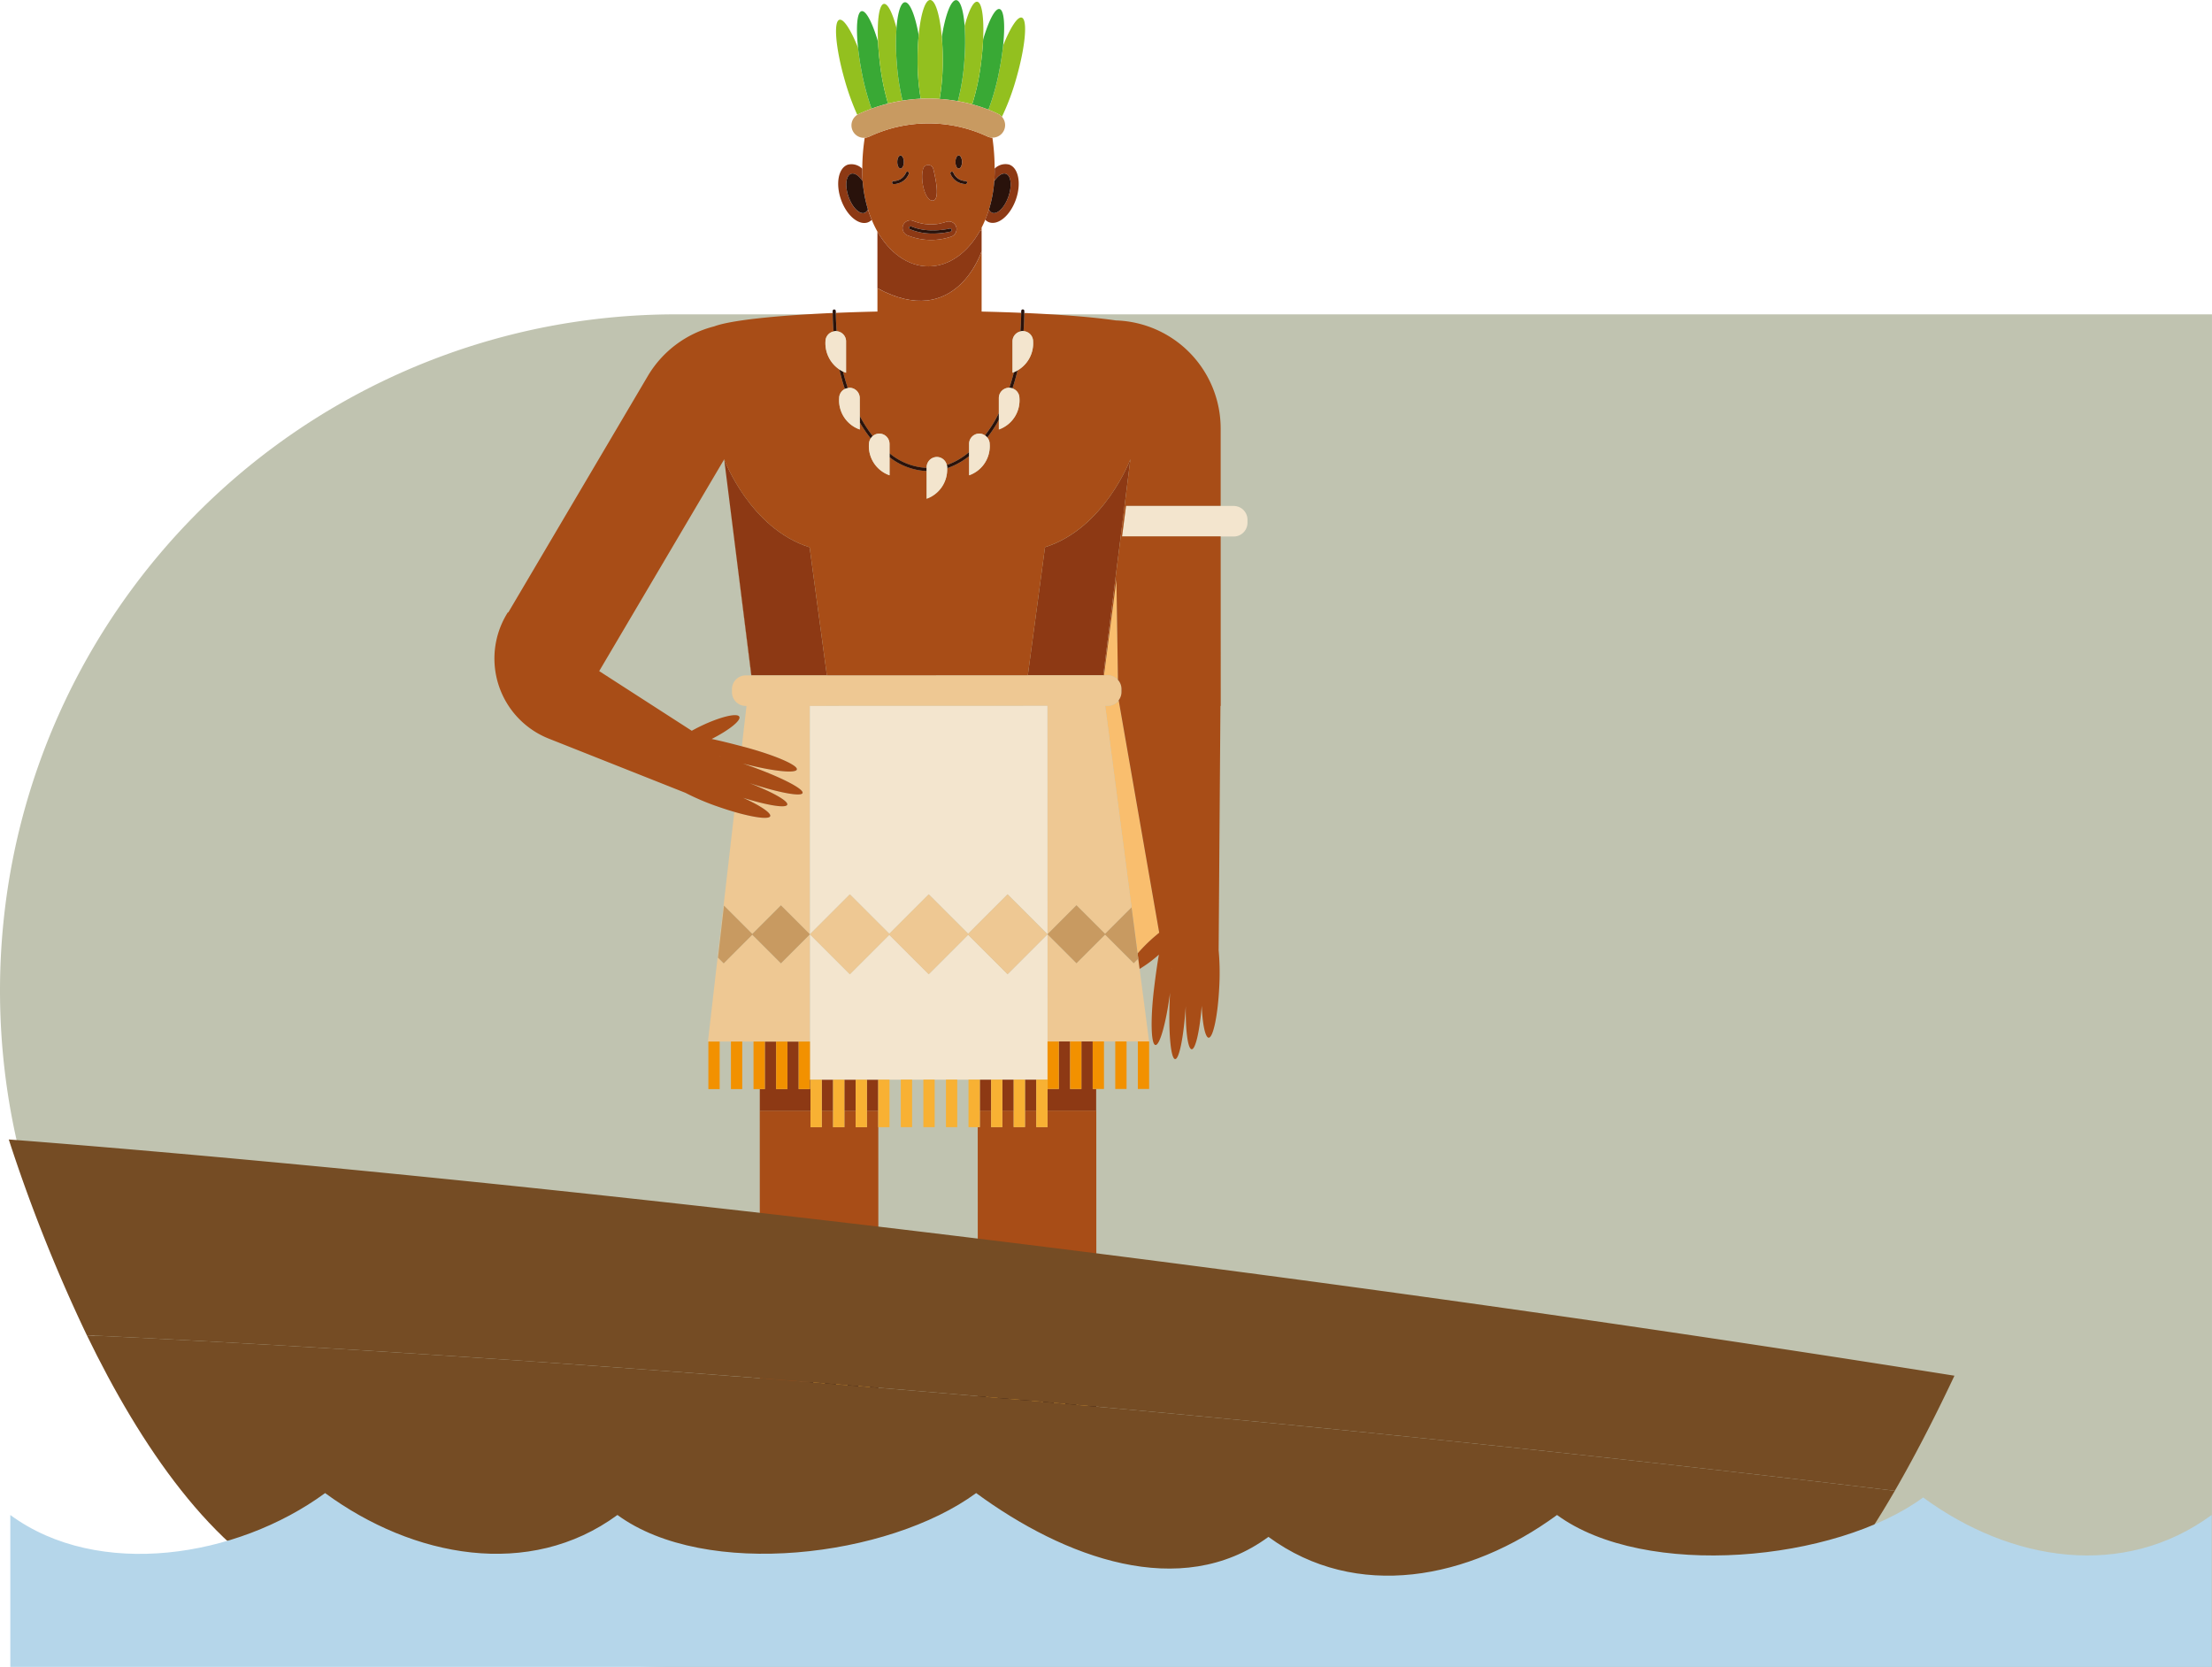 <svg id="Grupo_145413" data-name="Grupo 145413" xmlns="http://www.w3.org/2000/svg" xmlns:xlink="http://www.w3.org/1999/xlink" width="399.004" height="300.699" viewBox="0 0 399.004 300.699">
  <defs>
    <clipPath id="clip-path">
      <rect id="Rectángulo_44285" data-name="Rectángulo 44285" width="399.004" height="300.699" fill="none"/>
    </clipPath>
  </defs>
  <g id="Grupo_145412" data-name="Grupo 145412" clip-path="url(#clip-path)">
    <path id="Trazado_198320" data-name="Trazado 198320" d="M399,56.7H122a122.794,122.794,0,0,0-24.59,2.478A121.97,121.97,0,0,0,2.481,154.113a123.071,123.071,0,0,0,0,49.174A122.031,122.031,0,0,0,122,300.7H399Z" fill="#c0c3b0"/>
    <path id="Trazado_198321" data-name="Trazado 198321" d="M129.95,136.48l-.145-.052,0,.013.141.039" fill="#f9be6e"/>
    <path id="Trazado_198322" data-name="Trazado 198322" d="M211.415,174.7c0,.051,0,.1-.006.155.006-.048.011-.1.016-.146l-.01-.009" fill="#f9be6e"/>
    <path id="Trazado_198323" data-name="Trazado 198323" d="M201.654,122.645l-.274-18.061-2.247,17.224h.674a2.468,2.468,0,0,1,1.847.837" fill="#f9be6e"/>
    <path id="Trazado_198324" data-name="Trazado 198324" d="M199.809,127.32h-.45l5.847,44.685a28.748,28.748,0,0,1,2.4-2.467c.507-.465,1.007-.885,1.5-1.28l-7.314-41.933a2.47,2.47,0,0,1-1.977,1" fill="#f9be6e"/>
    <path id="Trazado_198325" data-name="Trazado 198325" d="M202.4,96.776l17.792,0h2.345a2.486,2.486,0,0,0,2.485-2.485v-.544a2.485,2.485,0,0,0-2.486-2.483H220.19l-17.071,0Z" fill="#f3e5ce"/>
    <path id="Trazado_198326" data-name="Trazado 198326" d="M197.725,200.317l-8.766,0v2.987h-2.036v-2.986h-2.036v2.987h-2.037v-2.987h-2.036v2.988H178.78v-2.987h-2.037v2.987h-.379l.015,45.952h5.757l1.88,0H194.2v0h3.565l-.017-52.827h-.021Z" fill="#a84d17"/>
    <path id="Trazado_198327" data-name="Trazado 198327" d="M137.064,187.873h0Z" fill="#a84d17"/>
    <path id="Trazado_198328" data-name="Trazado 198328" d="M158.418,200.329h-2.037v2.988h-2.036v-2.987H152.31v2.988h-2.037v-2.987h-2.036v2.986l-2.036,0v-2.987l-9.133,0v-3.888h-.022l.017,52.827h17.819v0h3.565v2.936l-.016-48.889h-.012Z" fill="#a84d17"/>
    <path id="Trazado_198329" data-name="Trazado 198329" d="M152.614,61.568l0,5.671a3.963,3.963,0,0,1-.56-.223c.256,1.032.553,2.025.876,2.991a1.72,1.72,0,0,1,.294-.059,1.856,1.856,0,0,1,1.857,1.856l0,3.235a25.066,25.066,0,0,0,2.331,3.626,1.829,1.829,0,0,1,1.182-.455,1.857,1.857,0,0,1,1.857,1.856v1.705a11.412,11.412,0,0,0,6.694,2.635v-.119a1.857,1.857,0,0,1,1.856-1.858,1.831,1.831,0,0,1,1.776,1.457,12.813,12.813,0,0,0,4.028-2.336V80.062a1.856,1.856,0,0,1,1.857-1.857,1.8,1.8,0,0,1,1,.335,24.231,24.231,0,0,0,1.609-2.353c.317-.535.609-1.1.9-1.669V71.8a1.857,1.857,0,0,1,1.856-1.858c.014,0,.025.008.039.008.3-.913.584-1.847.824-2.81-.147.058-.254.094-.254.094V61.557a1.83,1.83,0,0,1,1.416-1.767c.085-1.11.14-2.23.147-3.365-2.271-.095-4.655-.171-7.133-.226l0-15.146q.35-.683.653-1.413c.252-.606.482-1.23.681-1.881a23.358,23.358,0,0,0,.949-5.086c.047-.625.076-1.258.075-1.9,0-.121-.007-.227-.008-.348a39.34,39.34,0,0,0-.406-5.589,2.232,2.232,0,0,1-.969-.252,25.132,25.132,0,0,0-21.253.062,2.233,2.233,0,0,1-.805.194,36.2,36.2,0,0,0-.438,5.594c0,.119-.009.225-.009.346,0,.643.029,1.277.077,1.9a23.388,23.388,0,0,0,.951,5.084c.2.651.431,1.276.683,1.882a18.953,18.953,0,0,0,1.023,2.124l.005,14.426c-2.61.057-5.12.138-7.5.239.009,1.121.062,2.221.146,3.308a1.842,1.842,0,0,1,1.7,1.824m20.324-33.529c.325,0,.592.526.592,1.176s-.265,1.177-.592,1.177-.592-.526-.592-1.177.265-1.176.592-1.176m-1.321,2.93a.282.282,0,0,1,.353.182,2.414,2.414,0,0,0,2.228,1.493.282.282,0,0,1-.022.563l-.022,0a2.958,2.958,0,0,1-2.721-1.884.28.28,0,0,1,.184-.352m-5.049-.656a.94.94,0,0,1,1.775.156c.443,1.769,1.3,5.839-.212,5.713-1.384-.116-2.232-4.117-1.563-5.869m-1.985,9.477a10.035,10.035,0,0,0,1.631.508c.159.034.321.059.48.09.048.01.049.012.062.015s.013,0,.048,0c.284.028.567.053.852.061s.572,0,.855-.011l.366-.028.235-.026a10.471,10.471,0,0,0,1.654-.412,1.419,1.419,0,0,1,1.732.983,1.441,1.441,0,0,1-.982,1.732,11.211,11.211,0,0,1-7.68-.2,1.442,1.442,0,0,1-.984-1.73,1.422,1.422,0,0,1,1.731-.985M162.44,28.042c.327,0,.592.527.592,1.176s-.265,1.178-.59,1.178-.592-.527-.592-1.176.263-1.178.59-1.178m-1.256,4.607a2.411,2.411,0,0,0,2.225-1.495.286.286,0,0,1,.354-.182.28.28,0,0,1,.183.352,2.956,2.956,0,0,1-2.719,1.886h-.022a.281.281,0,0,1-.021-.562m-2.913,19.333,0-10.21c2.192,3.835,5.506,6.278,9.214,6.276,3.755,0,7.1-2.512,9.288-6.429h.292v3.688s-4.622,14.4-18.792,6.675" fill="#a84d17"/>
    <path id="Trazado_198330" data-name="Trazado 198330" d="M177.064,45.307l0-3.688h-.291c-2.188,3.918-5.534,6.428-9.289,6.429-3.708,0-7.022-2.441-9.214-6.275l0,10.209c14.169,7.725,18.792-6.675,18.792-6.675" fill="#8d3914"/>
    <path id="Trazado_198331" data-name="Trazado 198331" d="M179.347,32.673c.663-.989,1.466-1.547,2.1-1.327.928.321,1.134,2.157.459,4.1s-1.97,3.262-2.9,2.941a1.111,1.111,0,0,1-.61-.631c-.2.651-.43,1.275-.681,1.881a1.986,1.986,0,0,0,.708.46c1.679.581,3.847-1.279,4.842-4.154s.443-5.677-1.236-6.259a2.755,2.755,0,0,0-2.618.737c0,.121.009.227.009.348,0,.643-.028,1.276-.075,1.9" fill="#8d3914"/>
    <path id="Trazado_198332" data-name="Trazado 198332" d="M179.007,38.39c.928.321,2.226-.995,2.9-2.941s.469-3.783-.459-4.1c-.634-.22-1.437.337-2.1,1.327a23.358,23.358,0,0,1-.949,5.086,1.111,1.111,0,0,0,.61.631" fill="#29120b"/>
    <path id="Trazado_198333" data-name="Trazado 198333" d="M155.952,38.4c-.928.321-2.226-.995-2.9-2.939s-.47-3.783.458-4.1c.634-.22,1.438.336,2.1,1.326-.048-.625-.077-1.259-.077-1.9,0-.121.008-.227.009-.346a2.753,2.753,0,0,0-2.619-.737c-1.678.583-2.231,3.386-1.234,6.261s3.168,4.734,4.847,4.151a2,2,0,0,0,.708-.461c-.252-.606-.483-1.231-.683-1.882a1.111,1.111,0,0,1-.609.633" fill="#8d3914"/>
    <path id="Trazado_198334" data-name="Trazado 198334" d="M153.509,31.355c-.928.321-1.132,2.159-.458,4.1s1.973,3.26,2.9,2.939a1.114,1.114,0,0,0,.609-.633,23.437,23.437,0,0,1-.952-5.084c-.663-.989-1.467-1.546-2.1-1.326" fill="#29120b"/>
    <path id="Trazado_198335" data-name="Trazado 198335" d="M175.365,18.821l.01,0c0-.012,0-.022,0-.033l-.011.03" fill="#a84d17"/>
    <path id="Trazado_198336" data-name="Trazado 198336" d="M169.484,17.848h.01l0-.033-.006.032" fill="#a84d17"/>
    <path id="Trazado_198337" data-name="Trazado 198337" d="M168.132,36.181c1.512.126.654-3.943.212-5.713a.94.94,0,0,0-1.776-.156c-.668,1.753.179,5.754,1.564,5.869" fill="#8d3914"/>
    <path id="Trazado_198338" data-name="Trazado 198338" d="M172.938,30.392c.327,0,.592-.528.592-1.177s-.266-1.176-.592-1.176-.592.526-.592,1.176.265,1.177.592,1.177" fill="#29120b"/>
    <path id="Trazado_198339" data-name="Trazado 198339" d="M162.442,30.4c.326,0,.59-.528.59-1.177s-.264-1.176-.592-1.176-.591.526-.59,1.177.265,1.176.592,1.176" fill="#29120b"/>
    <path id="Trazado_198340" data-name="Trazado 198340" d="M162.852,40.774a1.441,1.441,0,0,0,.984,1.73,11.205,11.205,0,0,0,7.68.2,1.441,1.441,0,0,0,.983-1.732,1.418,1.418,0,0,0-1.732-.982,10.618,10.618,0,0,1-1.655.411l-.234.026-.366.028c-.284.016-.57.019-.855.011s-.569-.033-.852-.061l-.049,0a.334.334,0,0,0-.062-.015c-.159-.031-.321-.056-.48-.091a9.923,9.923,0,0,1-1.63-.507,1.423,1.423,0,0,0-1.732.984m1.459.031c3.087,1.388,6.976.43,7.015.421a.281.281,0,0,1,.137.546,14.124,14.124,0,0,1-3.179.355,10.324,10.324,0,0,1-4.205-.81l-.14-.372Z" fill="#8d3914"/>
    <path id="Trazado_198341" data-name="Trazado 198341" d="M168.284,42.128a14.191,14.191,0,0,0,3.179-.355.282.282,0,0,0-.137-.547c-.039.01-3.928.967-7.015-.42l-.372.14.14.372a10.324,10.324,0,0,0,4.205.81" fill="#29120b"/>
    <path id="Trazado_198342" data-name="Trazado 198342" d="M174.154,33.205l.022,0a.282.282,0,0,0,.022-.563,2.414,2.414,0,0,1-2.228-1.493.282.282,0,0,0-.537.17,2.958,2.958,0,0,0,2.721,1.884" fill="#29120b"/>
    <path id="Trazado_198343" data-name="Trazado 198343" d="M161.206,33.211l.021,0a2.958,2.958,0,0,0,2.72-1.886.282.282,0,0,0-.185-.352.285.285,0,0,0-.352.183,2.414,2.414,0,0,1-2.226,1.495.281.281,0,0,0,.022.562" fill="#29120b"/>
    <path id="Trazado_198344" data-name="Trazado 198344" d="M196.235,257.833l-2.036,0,0-8.576h-2.035l0,8.576h-2.037l0-8.576h-2.037l0,8.575h-2.036l0-8.575h-2.035l0,8.577h-2.037l0-8.576h-2.035l0,8.576h-2.036l0-8.575h-1.529l0,13.634h0v4.336a6.359,6.359,0,0,0,6.362,6.359l35.325-.011a8.149,8.149,0,0,0-5.269-7.621l-15.038-5.681,0-11.022h-1.53Z" fill="#29120b"/>
    <path id="Trazado_198345" data-name="Trazado 198345" d="M158.446,249.27h-1.53l0,8.575-2.035,0,0-8.576h-2.036l0,8.576h-2.036l0-8.576h-2.036l0,8.575-2.037,0v-8.577l-6.109,0,0,8.576h-2.037l0-8.575h-1.529l0,11.024-15.034,5.691a8.15,8.15,0,0,0-5.264,7.624l35.325-.013a6.359,6.359,0,0,0,6.359-6.362l0-15.034Zm-15.779,8.58,0-8.576H144.7l0,8.576Z" fill="#29120b"/>
    <path id="Trazado_198346" data-name="Trazado 198346" d="M146.039,98.72c-10.739-3.375-15.408-15.857-15.408-15.857l4.909,38.966,13.612,0Z" fill="#8d3914"/>
    <path id="Trazado_198347" data-name="Trazado 198347" d="M203.9,82.84s-4.662,12.483-15.4,15.866l-3.1,23.107,13.612-.005Z" fill="#8d3914"/>
    <path id="Trazado_198348" data-name="Trazado 198348" d="M188.958,196.432v3.887l8.766,0,0-3.887H197.1l0-8.576h-2.036l0,8.576H193.03l0-8.575h-2.035v8.575Z" fill="#8d3914"/>
    <path id="Trazado_198349" data-name="Trazado 198349" d="M184.2,194.733h.689l0,5.588h2.035l0-5.588Z" fill="#8d3914"/>
    <rect id="Rectángulo_44277" data-name="Rectángulo 44277" width="2.036" height="5.589" transform="translate(180.814 194.734)" fill="#8d3914"/>
    <rect id="Rectángulo_44278" data-name="Rectángulo 44278" width="2.036" height="5.589" transform="translate(176.742 194.736)" fill="#8d3914"/>
    <rect id="Rectángulo_44279" data-name="Rectángulo 44279" width="2.036" height="5.588" transform="translate(152.308 194.743)" fill="#8d3914"/>
    <rect id="Rectángulo_44280" data-name="Rectángulo 44280" width="2.036" height="5.588" transform="translate(156.38 194.742)" fill="#8d3914"/>
    <rect id="Rectángulo_44281" data-name="Rectángulo 44281" width="2.037" height="5.588" transform="translate(148.236 194.745)" fill="#8d3914"/>
    <path id="Trazado_198350" data-name="Trazado 198350" d="M137.929,187.872h0Z" fill="#8d3914"/>
    <path id="Trazado_198351" data-name="Trazado 198351" d="M137.067,196.449v3.888l9.134,0,0-5.588h-.1v1.7h-2.038l0-8.576h-2.035l0,8.576H140l0-8.575h-2.035v8.575Z" fill="#8d3914"/>
    <path id="Trazado_198352" data-name="Trazado 198352" d="M199.359,127.32h.45a2.507,2.507,0,0,0,2.484-2.484l0-.544a2.507,2.507,0,0,0-2.484-2.484h-.793l-13.612.005-36.251.012-13.611,0h-1.023a2.483,2.483,0,0,0-2.483,2.485v.543a2.486,2.486,0,0,0,2.486,2.484h.133l-.837,7.284.5.131c5.415,1.448,9.635,3.263,9.424,4.052-.206.769-4.533.281-9.755-1.08.229.078.456.154.688.235,5.846,2.04,10.369,4.319,10.1,5.091-.246.7-4.4-.095-9.574-1.789,4.128,1.608,7.041,3.24,6.812,3.9s-3.633.1-7.967-1.25c3.057,1.365,5.093,2.738,4.893,3.312-.215.618-2.918.26-6.476-.773l-4.761,41.425H146.1l-.007-19.338-5.226,5.23L135.7,168.6l-5.161,5.164-1.027-1.026,1.077-9.378,5.111,5.108,5.161-5.164,5.229,5.227-.012-41.194,42.854-.015.013,41.194,5.226-5.229,5.164,5.161,4.776-4.779,1.21,9.248-.822.824-5.164-5.161-5.161,5.164-5.229-5.226.007,19.337h8.459l1.721,0h8.144l-1.71-13.064L205.206,172Z" fill="#eec893"/>
    <path id="Trazado_198353" data-name="Trazado 198353" d="M174.727,194.736l2.014,0h12.216l0-6.876-.006-19.337h0l-7.2,7.2-7.115-7.109-7.109,7.114-7.115-7.108-7.11,7.113-7.2-7.2h0l.006,19.337h0l0,6.876h4.169l2.035,0h22.42Z" fill="#f3e5ce"/>
    <path id="Trazado_198354" data-name="Trazado 198354" d="M153.3,161.326l7.114,7.11,7.11-7.115,7.114,7.111,7.111-7.115,7.2,7.2h0l-.013-41.194-42.854.014.012,41.194h0Z" fill="#f3e5ce"/>
    <path id="Trazado_198355" data-name="Trazado 198355" d="M99,133.235,123.618,143a44.607,44.607,0,0,0,6.016,2.545c.979.341,1.926.642,2.822.9,3.558,1.033,6.26,1.39,6.476.773.2-.575-1.836-1.948-4.893-3.313,4.334,1.355,7.734,1.917,7.968,1.251s-2.685-2.288-6.813-3.9c5.17,1.7,9.328,2.493,9.574,1.789.269-.772-4.254-3.051-10.1-5.091-.231-.081-.458-.157-.687-.234,5.222,1.361,9.549,1.848,9.755,1.08.21-.79-4.009-2.6-9.424-4.053l-.5-.131c-1.989-.527-3.864-.992-5.435-1.324,3.118-1.583,5.314-3.322,4.985-4.011-.353-.737-3.454.012-6.924,1.674-.586.28-1.132.569-1.654.859l-16.7-10.762,22.546-38.2,4.877,38.966h.033l-4.91-38.966s4.67,12.481,15.409,15.857l3.112,23.1,36.251-.012,3.1-23.107c10.737-3.382,15.4-15.865,15.4-15.865l-4.885,38.968h.12l2.247-17.224.274,18.06a2.468,2.468,0,0,1,.637,1.648l0,.543a2.457,2.457,0,0,1-.507,1.489l7.313,41.933c-.49.395-.989.815-1.5,1.281a28.875,28.875,0,0,0-2.4,2.466l.364,2.782a22.963,22.963,0,0,0,3.476-2.577c-.3,1.713-.591,3.811-.863,6.046-.677,5.565-.57,10.156.242,10.254.789.1,1.951-4.1,2.639-9.447-.013.239-.027.476-.039.719-.291,6.188.136,11.234.954,11.271.745.036,1.557-4.125,1.913-9.561-.05,4.437.377,7.754,1.072,7.786s1.454-3.332,1.814-7.859c.125,3.346.64,5.748,1.247,5.777.816.039,1.674-4.1,1.915-9.252a44.68,44.68,0,0,0-.115-6.52l.324-44.068.051,0-.009-30.59-17.792.005.719-5.512,17.071,0,0-13.994A19.491,19.491,0,0,0,201.29,57.8c-3.97-.581-9.7-1.051-16.526-1.348-.008,1.1-.06,2.2-.14,3.279a1.845,1.845,0,0,1,1.728,1.83,5.64,5.64,0,0,1-2.805,5.254q-.4,1.671-.921,3.246a1.839,1.839,0,0,1,1.262,1.737,5.568,5.568,0,0,1-3.711,5.672V75.7c-.142.255-.27.525-.417.773a24.712,24.712,0,0,1-1.67,2.44,1.825,1.825,0,0,1,.432,1.148,5.568,5.568,0,0,1-3.711,5.672V82.269a13.063,13.063,0,0,1-3.965,2.186,5.571,5.571,0,0,1-3.694,5.5v-4.99a11.762,11.762,0,0,1-6.693-2.5l0,3.265a5.573,5.573,0,0,1-3.717-5.671,1.808,1.808,0,0,1,.316-.977,24.938,24.938,0,0,1-1.972-2.9v1.291a5.573,5.573,0,0,1-3.716-5.671,1.841,1.841,0,0,1,1.028-1.641c-.378-1.128-.7-2.305-.99-3.518a5.716,5.716,0,0,1-2.508-5.077,1.831,1.831,0,0,1,1.454-1.777c-.084-1.1-.139-2.2-.148-3.333-10.59.468-18.555,1.35-21.364,2.413a19.44,19.44,0,0,0-12.009,8.991L91.675,110.488l-.064-.041A15.544,15.544,0,0,0,99,133.235m30.956,3.244-.142-.039,0-.013c.047.018.1.035.146.052m81.464,38.22.01.009c-.005.048-.01.1-.016.146,0-.051.005-.1.006-.155" fill="#a84d17"/>
    <path id="Trazado_198356" data-name="Trazado 198356" d="M205.245,187.851l0,8.575h2.037l0-8.576h-2.036Z" fill="#f29100"/>
    <path id="Trazado_198357" data-name="Trazado 198357" d="M201.172,187.853l0,8.575h2.036l0-8.575h-2.036Z" fill="#f29100"/>
    <path id="Trazado_198358" data-name="Trazado 198358" d="M197.415,187.854H197.1l0,8.575h2.037l0-8.576Z" fill="#f29100"/>
    <path id="Trazado_198359" data-name="Trazado 198359" d="M193.031,196.431h2.036l0-8.577h-2.036Z" fill="#f29100"/>
    <path id="Trazado_198360" data-name="Trazado 198360" d="M188.958,194.732h0v1.7l2.035,0v-8.575h-2.038Z" fill="#f29100"/>
    <path id="Trazado_198361" data-name="Trazado 198361" d="M188.958,194.732h-2.037l0,5.588v2.986h2.036v-8.575Z" fill="#f8b133"/>
    <path id="Trazado_198362" data-name="Trazado 198362" d="M184.2,194.733H182.85v8.575h2.037v-2.987l0-5.588Z" fill="#f8b133"/>
    <path id="Trazado_198363" data-name="Trazado 198363" d="M180.813,194.733h-2.036l0,5.588,0,2.987h2.035v-2.987l0-5.589Z" fill="#f8b133"/>
    <path id="Trazado_198364" data-name="Trazado 198364" d="M176.742,200.325v-5.589h0l-2.014,0H174.7l0,8.575h2.035Z" fill="#f8b133"/>
    <path id="Trazado_198365" data-name="Trazado 198365" d="M171.172,194.737h-.539l0,8.576,2.036,0,0-8.574h-1.5Z" fill="#f8b133"/>
    <path id="Trazado_198366" data-name="Trazado 198366" d="M196.235,257.833l0-8.575H194.2l0,8.576Z" fill="#f8b133"/>
    <path id="Trazado_198367" data-name="Trazado 198367" d="M192.163,257.834l0-8.576h-2.036l0,8.577Z" fill="#f8b133"/>
    <path id="Trazado_198368" data-name="Trazado 198368" d="M188.091,257.836l0-8.576h-2.036l0,8.575Z" fill="#f8b133"/>
    <path id="Trazado_198369" data-name="Trazado 198369" d="M184.019,257.837l0-8.576h0l-1.88,0h-.157l0,8.575Z" fill="#f8b133"/>
    <path id="Trazado_198370" data-name="Trazado 198370" d="M177.911,257.839h2.036l0-8.577h-2.036Z" fill="#f8b133"/>
    <path id="Trazado_198371" data-name="Trazado 198371" d="M156.919,257.845l0-8.575H154.88l0,8.576Z" fill="#f8b133"/>
    <rect id="Rectángulo_44282" data-name="Rectángulo 44282" width="2.036" height="8.576" transform="translate(150.809 249.271)" fill="#f8b133"/>
    <path id="Trazado_198372" data-name="Trazado 198372" d="M148.775,257.848l0-8.575h-2.036l0,8.577Z" fill="#f8b133"/>
    <rect id="Rectángulo_44283" data-name="Rectángulo 44283" width="2.036" height="8.576" transform="translate(142.665 249.274)" fill="#f8b133"/>
    <path id="Trazado_198373" data-name="Trazado 198373" d="M138.594,257.851h2.037l0-8.577h-2.037Z" fill="#f8b133"/>
    <path id="Trazado_198374" data-name="Trazado 198374" d="M166.56,194.738h0l0,8.576,2.036,0,0-8.575Z" fill="#f8b133"/>
    <path id="Trazado_198375" data-name="Trazado 198375" d="M162.489,194.74h0l0,8.574h2.037l0-8.575Z" fill="#f8b133"/>
    <path id="Trazado_198376" data-name="Trazado 198376" d="M158.416,194.742l0,5.587v2.988h2.036l0-8.576h-2.036Z" fill="#f8b133"/>
    <path id="Trazado_198377" data-name="Trazado 198377" d="M154.346,203.318h2.036v-8.576h-2.037l0,5.588Z" fill="#f8b133"/>
    <path id="Trazado_198378" data-name="Trazado 198378" d="M150.274,203.32h2.037v-2.988l0-5.588h0l-2.035,0v8.575Z" fill="#f8b133"/>
    <path id="Trazado_198379" data-name="Trazado 198379" d="M146.2,203.321l2.036,0,0-2.986,0-5.588h0l-1.963,0H146.2l0,5.588Z" fill="#f8b133"/>
    <path id="Trazado_198380" data-name="Trazado 198380" d="M144.067,196.447H146.1v-1.7l0-6.876h-2.037Z" fill="#f29100"/>
    <path id="Trazado_198381" data-name="Trazado 198381" d="M140,196.448h2.036l0-8.577h-2.035Z" fill="#f29100"/>
    <path id="Trazado_198382" data-name="Trazado 198382" d="M137.959,196.448l0-8.576H135.92l0,8.575h2.036Z" fill="#f29100"/>
    <path id="Trazado_198383" data-name="Trazado 198383" d="M131.849,187.875l0,8.577,2.037,0,0-8.575h-2.036Z" fill="#f29100"/>
    <rect id="Rectángulo_44284" data-name="Rectángulo 44284" width="2.036" height="8.576" transform="translate(127.777 187.876)" fill="#f29100"/>
    <path id="Trazado_198384" data-name="Trazado 198384" d="M174.633,168.432l-7.114-7.111-7.11,7.115-7.114-7.11-7.2,7.206,7.205,7.2,7.109-7.113,7.115,7.108,7.109-7.114,7.115,7.109,7.2-7.2-7.2-7.2Z" fill="#eec893"/>
    <path id="Trazado_198385" data-name="Trazado 198385" d="M146.095,168.532l-5.23-5.226-5.16,5.163-5.111-5.107-1.078,9.377,1.028,1.026L135.7,168.6l5.164,5.16,5.226-5.229Z" fill="#c89a61"/>
    <path id="Trazado_198386" data-name="Trazado 198386" d="M188.949,168.519l5.229,5.226,5.161-5.164,5.164,5.161.822-.824-1.21-9.248-4.776,4.779-5.164-5.161-5.226,5.23h0Z" fill="#c89a61"/>
    <path id="Trazado_198387" data-name="Trazado 198387" d="M182.07,69.946a1.839,1.839,0,0,1,.557.112q.521-1.576.921-3.246a5.516,5.516,0,0,1-.654.325c-.241.962-.521,1.9-.824,2.809" fill="#29120b"/>
    <path id="Trazado_198388" data-name="Trazado 198388" d="M152.057,67.016a5.353,5.353,0,0,1-.649-.37c.286,1.214.613,2.391.991,3.518a1.8,1.8,0,0,1,.534-.157c-.323-.966-.62-1.959-.876-2.991" fill="#29120b"/>
    <path id="Trazado_198389" data-name="Trazado 198389" d="M170.781,83.886a1.786,1.786,0,0,1,.081.4c0,.062-.016.108-.018.17a13.084,13.084,0,0,0,3.965-2.186v-.72a12.813,12.813,0,0,1-4.028,2.336" fill="#29120b"/>
    <path id="Trazado_198390" data-name="Trazado 198390" d="M160.456,81.77v.7a11.765,11.765,0,0,0,6.693,2.5V84.4a11.4,11.4,0,0,1-6.693-2.635" fill="#29120b"/>
    <path id="Trazado_198391" data-name="Trazado 198391" d="M155.085,75.038v1.148a24.721,24.721,0,0,0,1.973,2.9,1.809,1.809,0,0,1,.359-.425,25.025,25.025,0,0,1-2.332-3.627" fill="#29120b"/>
    <path id="Trazado_198392" data-name="Trazado 198392" d="M179.277,76.187a24.283,24.283,0,0,1-1.608,2.353,1.807,1.807,0,0,1,.42.374,24.889,24.889,0,0,0,1.671-2.44c.147-.248.275-.518.416-.773V74.518c-.289.569-.581,1.134-.9,1.669" fill="#29120b"/>
    <path id="Trazado_198393" data-name="Trazado 198393" d="M184.494,59.7c.046,0,.085.023.13.026.081-1.082.132-2.173.14-3.279,0-.12.01-.237.01-.357a.282.282,0,1,0-.564,0c0,.112-.008.222-.009.334-.007,1.135-.062,2.255-.147,3.365a1.745,1.745,0,0,1,.44-.089" fill="#29120b"/>
    <path id="Trazado_198394" data-name="Trazado 198394" d="M150.757,59.712c.056,0,.1.027.157.032-.083-1.086-.137-2.187-.145-3.308,0-.112-.01-.221-.01-.334a.282.282,0,1,0-.564,0c0,.12.01.237.011.358.009,1.129.064,2.238.148,3.333a1.789,1.789,0,0,1,.4-.081" fill="#29120b"/>
    <path id="Trazado_198395" data-name="Trazado 198395" d="M170.781,83.886a1.831,1.831,0,0,0-1.776-1.457,1.857,1.857,0,0,0-1.856,1.858v5.672a5.569,5.569,0,0,0,3.694-5.5c0-.062.018-.108.018-.17a1.786,1.786,0,0,0-.081-.4" fill="#f3e5ce"/>
    <path id="Trazado_198396" data-name="Trazado 198396" d="M176.665,78.205a1.857,1.857,0,0,0-1.857,1.857v5.672a5.571,5.571,0,0,0,3.712-5.672,1.874,1.874,0,0,0-.853-1.522,1.8,1.8,0,0,0-1-.335" fill="#f3e5ce"/>
    <path id="Trazado_198397" data-name="Trazado 198397" d="M182.03,69.938a1.857,1.857,0,0,0-1.856,1.858v5.671a5.57,5.57,0,0,0,3.711-5.672,1.838,1.838,0,0,0-1.262-1.737,1.81,1.81,0,0,0-.557-.112c-.014,0-.025-.008-.039-.008" fill="#f3e5ce"/>
    <path id="Trazado_198398" data-name="Trazado 198398" d="M184.054,59.79a1.83,1.83,0,0,0-1.416,1.768l0,5.672s.106-.036.254-.093a5.364,5.364,0,0,0,.653-.325,5.637,5.637,0,0,0,2.805-5.254,1.844,1.844,0,0,0-1.728-1.83c-.045,0-.083-.027-.13-.027a1.8,1.8,0,0,0-.44.089" fill="#f3e5ce"/>
    <path id="Trazado_198399" data-name="Trazado 198399" d="M160.455,80.066A1.857,1.857,0,0,0,158.6,78.21a1.824,1.824,0,0,0-1.182.455,2.053,2.053,0,0,0-.675,1.4,5.572,5.572,0,0,0,3.716,5.67l0-3.265V80.066Z" fill="#f3e5ce"/>
    <path id="Trazado_198400" data-name="Trazado 198400" d="M155.083,71.8a1.857,1.857,0,0,0-1.857-1.857,1.691,1.691,0,0,0-.293.06,1.794,1.794,0,0,0-.534.157,1.843,1.843,0,0,0-1.029,1.641,5.571,5.571,0,0,0,3.716,5.671V75.039Z" fill="#f3e5ce"/>
    <path id="Trazado_198401" data-name="Trazado 198401" d="M152.616,67.239l0-5.671a1.841,1.841,0,0,0-1.7-1.824c-.055-.005-.1-.032-.159-.032a1.759,1.759,0,0,0-.4.081A1.83,1.83,0,0,0,148.9,61.57a5.72,5.72,0,0,0,2.508,5.077,5.391,5.391,0,0,0,.649.369,3.929,3.929,0,0,0,.559.223" fill="#f3e5ce"/>
    <path id="Trazado_198402" data-name="Trazado 198402" d="M178.295,19.783a19.924,19.924,0,0,1,1.867.827,2.207,2.207,0,0,1,.571.451,42.7,42.7,0,0,0,2.606-6.993c1.632-5.7,2.062-10.578.959-10.894-.768-.22-2.079,1.841-3.355,5.041-.141,1.34-.358,2.81-.655,4.349a42.6,42.6,0,0,1-1.993,7.219" fill="#93c01f"/>
    <path id="Trazado_198403" data-name="Trazado 198403" d="M175.376,18.791c0,.011,0,.022,0,.033a27.929,27.929,0,0,1,2.92.959,42.6,42.6,0,0,0,1.993-7.219c.3-1.539.514-3.009.654-4.349.391-3.731.176-6.427-.653-6.588-.8-.155-1.95,2.1-2.954,5.5-.059,1.271-.178,2.657-.362,4.1a41.473,41.473,0,0,1-1.6,7.565" fill="#39a935"/>
    <path id="Trazado_198404" data-name="Trazado 198404" d="M173.958,10.9a39.043,39.043,0,0,1-1.176,7.345c.933.168,1.8.362,2.583.573l.011-.03a41.486,41.486,0,0,0,1.6-7.566c.184-1.447.3-2.832.362-4.1.18-3.9-.21-6.7-1.067-6.81-.7-.089-1.548,1.644-2.271,4.359a42.8,42.8,0,0,1-.039,6.232" fill="#93c01f"/>
    <path id="Trazado_198405" data-name="Trazado 198405" d="M169.491,17.815l0,.033a30.719,30.719,0,0,1,3.288.4,39.079,39.079,0,0,0,1.175-7.346A42.642,42.642,0,0,0,174,4.672c-.208-2.756-.747-4.588-1.509-4.644-.956-.072-1.981,2.681-2.606,6.627.11,1.259.172,2.636.172,4.082a40.075,40.075,0,0,1-.563,7.078" fill="#39a935"/>
    <path id="Trazado_198406" data-name="Trazado 198406" d="M157.208,19.6a44.672,44.672,0,0,1-1.78-6.646c-.3-1.539-.516-3.009-.657-4.349-1.278-3.2-2.59-5.259-3.359-5.039-1.1.317-.668,5.194.967,10.9a45.308,45.308,0,0,0,2.256,6.249,1.943,1.943,0,0,1,.253-.151c.781-.364,1.554-.675,2.32-.959" fill="#93c01f"/>
    <path id="Trazado_198407" data-name="Trazado 198407" d="M157.208,19.6a30.053,30.053,0,0,1,2.979-.918,43.423,43.423,0,0,1-1.444-7.069c-.185-1.445-.3-2.829-.365-4.1-1.006-3.4-2.159-5.652-2.957-5.5-.829.161-1.043,2.858-.65,6.588.141,1.34.359,2.81.657,4.349a44.672,44.672,0,0,0,1.78,6.646" fill="#39a935"/>
    <path id="Trazado_198408" data-name="Trazado 198408" d="M160.188,18.681c.891-.226,1.762-.4,2.619-.536a40.781,40.781,0,0,1-1.048-6.856,42.733,42.733,0,0,1-.043-6.234C160.991,2.341,160.143.61,159.443.7c-.859.109-1.247,2.917-1.064,6.814.06,1.27.18,2.654.365,4.1a43.322,43.322,0,0,0,1.444,7.068" fill="#93c01f"/>
    <path id="Trazado_198409" data-name="Trazado 198409" d="M161.758,11.29a40.919,40.919,0,0,0,1.048,6.856,29.433,29.433,0,0,1,3.276-.339,40.235,40.235,0,0,1-.567-7.068c0-1.569.072-3.054.2-4.4-.634-3.568-1.594-6-2.494-5.929-.76.056-1.3,1.888-1.505,4.642a42.751,42.751,0,0,0,.043,6.235" fill="#39a935"/>
    <path id="Trazado_198410" data-name="Trazado 198410" d="M166.082,17.807a29.613,29.613,0,0,1,3.4.041l.006-.033a40.067,40.067,0,0,0,.563-7.078c0-1.446-.062-2.823-.171-4.082C169.541,2.75,168.729,0,167.781,0c-.922,0-1.713,2.606-2.067,6.342-.127,1.343-.2,2.828-.2,4.4a40.235,40.235,0,0,0,.567,7.068" fill="#93c01f"/>
    <path id="Trazado_198411" data-name="Trazado 198411" d="M178.039,24.583a2.253,2.253,0,0,0,2.123-3.973,19.784,19.784,0,0,0-1.867-.827,28.061,28.061,0,0,0-2.919-.959l-.01,0c-.78-.21-1.651-.4-2.583-.572a30.976,30.976,0,0,0-3.288-.4h-.01a29.086,29.086,0,0,0-6.678.3c-.857.135-1.728.309-2.619.535a29.81,29.81,0,0,0-2.979.92c-.766.282-1.539.595-2.32.957a2.3,2.3,0,0,0-.254.151,2.246,2.246,0,0,0,1.205,4.145c.047,0,.094-.012.14-.015a2.238,2.238,0,0,0,.806-.194,25.132,25.132,0,0,1,21.253-.062" fill="#c89a61"/>
    <path id="Trazado_198412" data-name="Trazado 198412" d="M352.546,248.146c-2.666,5.664-6.48,13.364-10.754,20.757C183.88,249.922,60.5,242.942,15.665,240.848A289.252,289.252,0,0,1,1.582,205.533c34.365,2.636,172.162,14.214,350.964,42.613" fill="#754c24"/>
    <path id="Trazado_198413" data-name="Trazado 198413" d="M324.246,291.045c-13.8,8.281-230.956,13.8-269.6-3.681-16.322-7.383-29.361-26.683-38.979-46.516,44.833,2.094,168.214,9.074,326.127,28.055-5.581,9.654-11.942,18.78-17.546,22.142" fill="#754c24"/>
    <path id="Trazado_198414" data-name="Trazado 198414" d="M398.942,273.27l0,0c-15.854,11.632-36.19,8.472-52.043-3.161h0l0,0c-15.852,11.632-50.184,14.792-66.038,3.16l0,0-.01.007c-15.853,11.63-36.187,15.578-52.039,3.947l-.007-.005-.01.006c-15.852,11.631-36.852,3.734-52.705-7.9l-.01-.008h0c-15.852,11.633-48.851,15.583-64.706,3.951l0,0-.018.013c-15.854,11.627-36.85,7.677-52.7-3.952l-.013-.01-.039.029C42.739,280.97,17.755,284.919,1.9,273.3l-.038-.028v27.391H398.942Z" fill="#b5d6ea"/>
  </g>
</svg>
